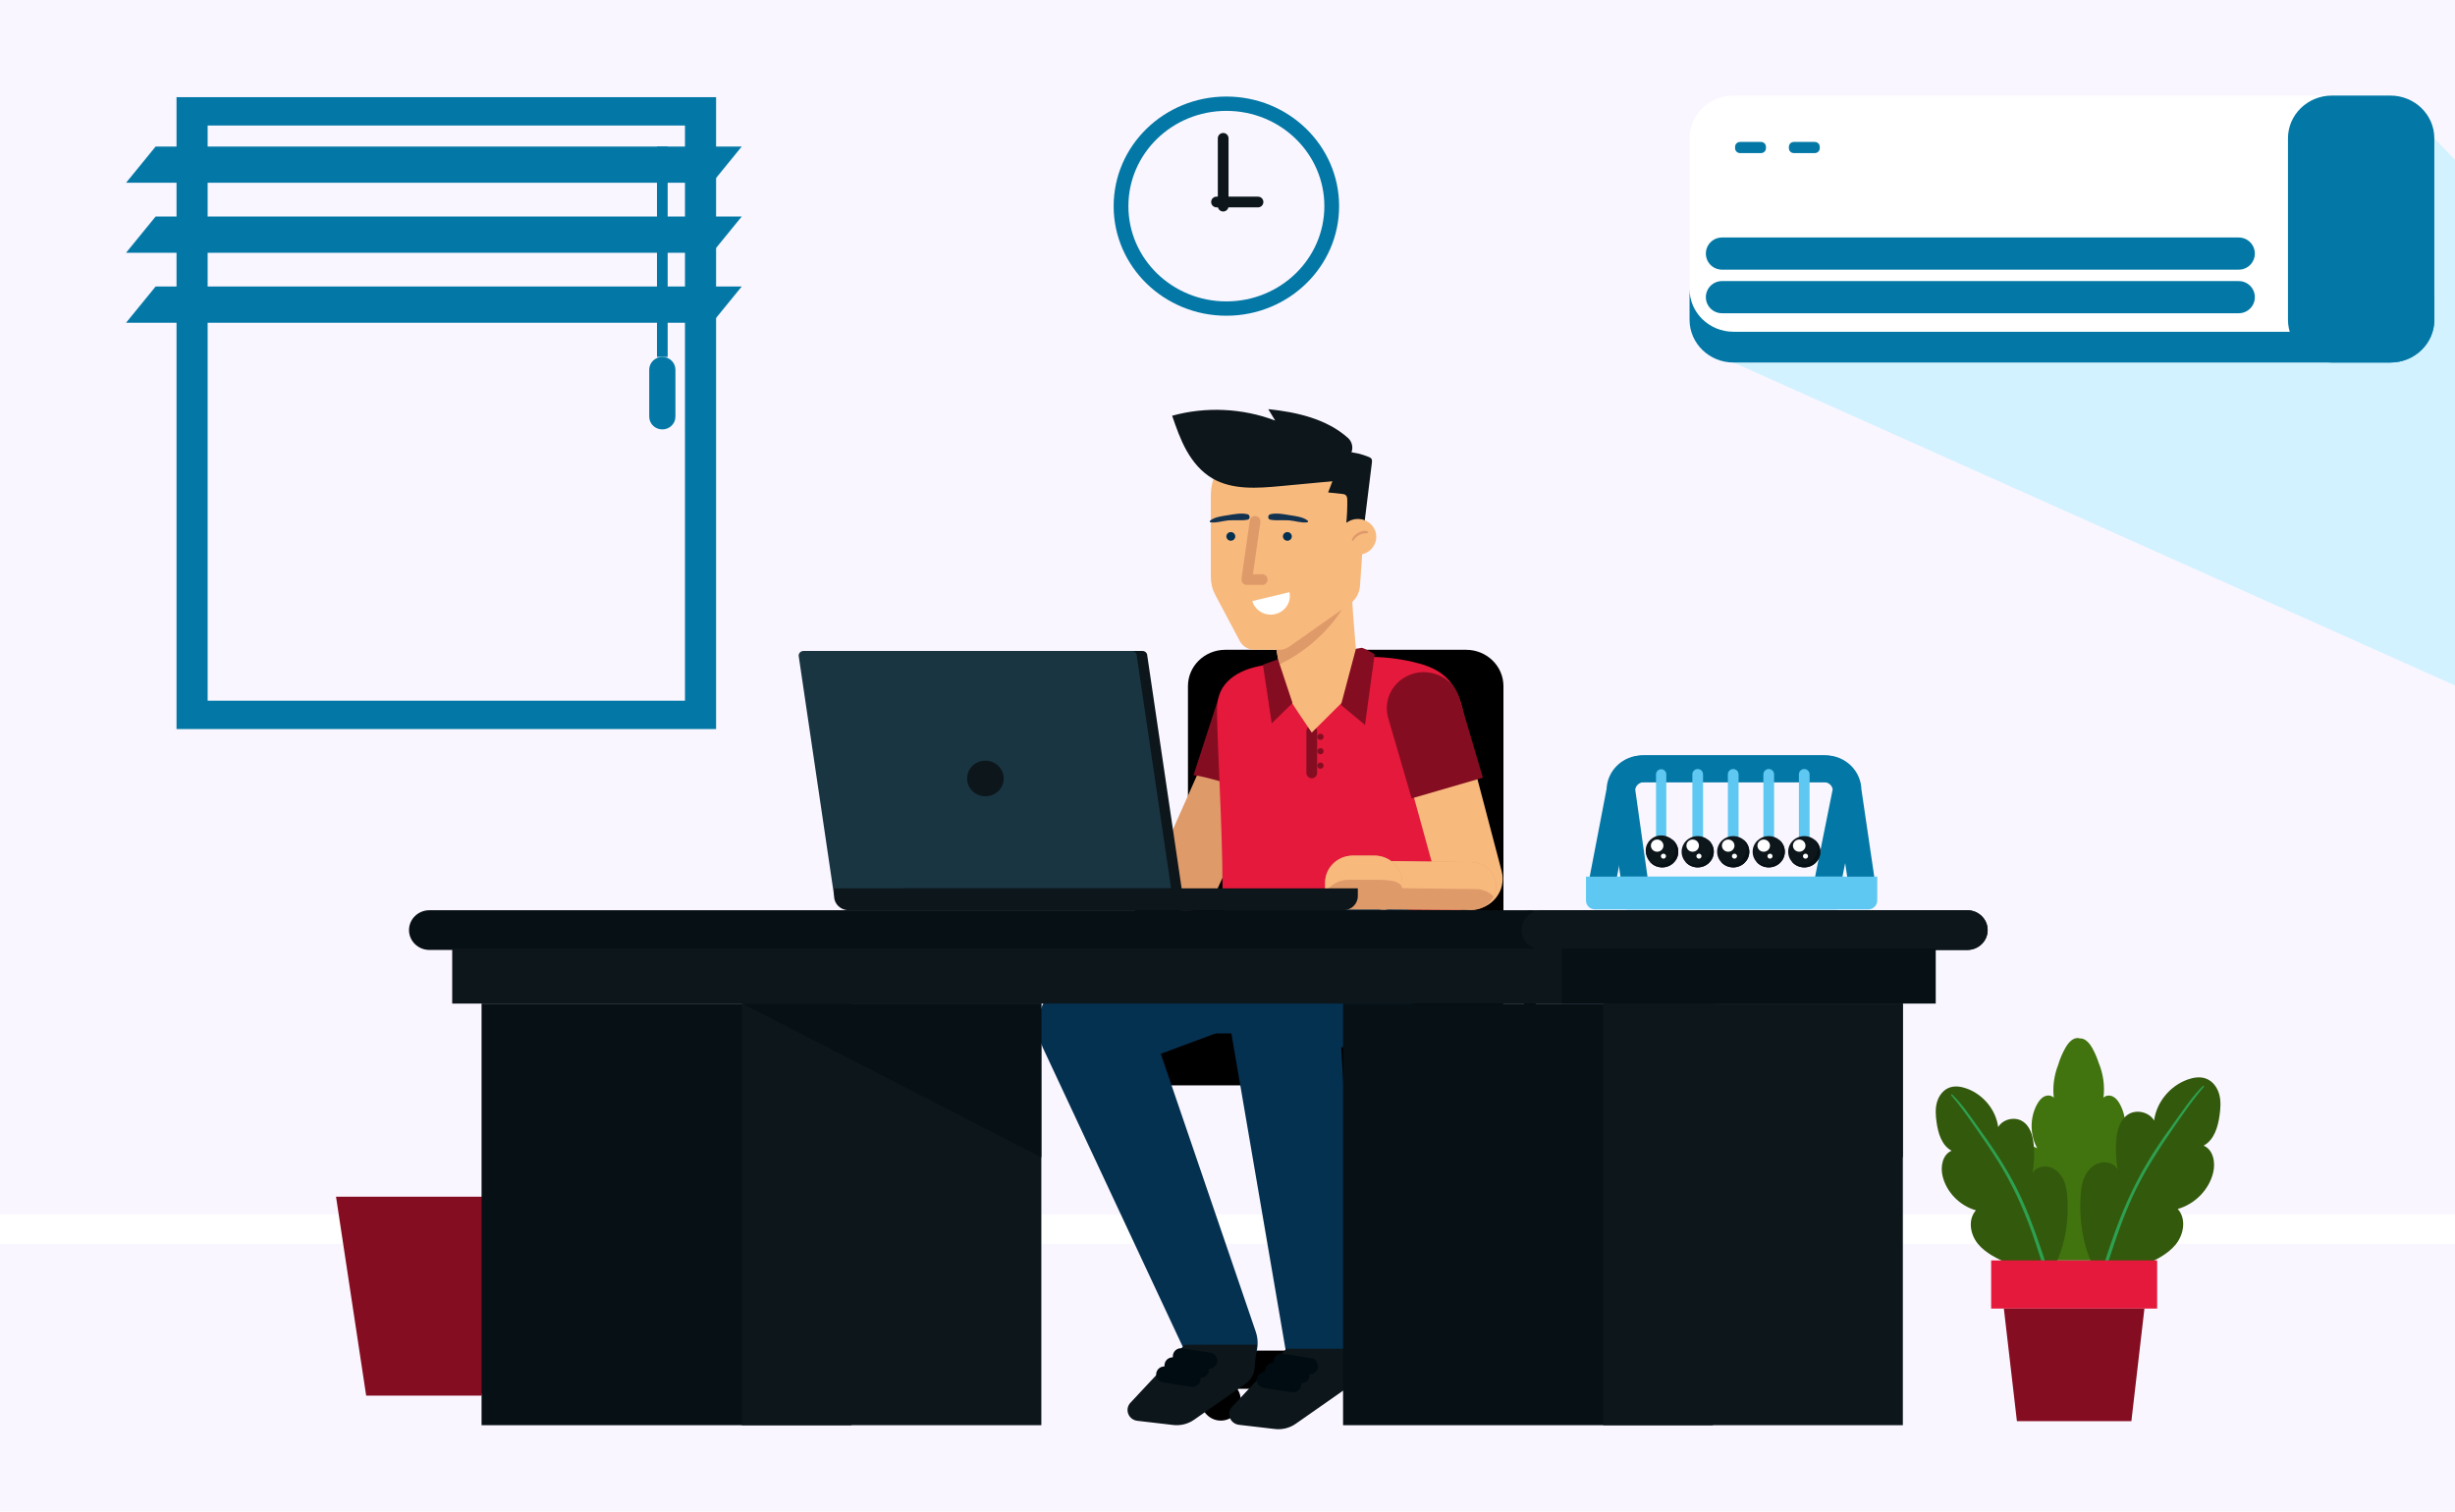 <svg width="734" height="452" viewBox="0 0 734 452" fill="none" xmlns="http://www.w3.org/2000/svg">
<path d="M736 0H0V452H736V0Z" fill="#FAF6FF"/>
<path d="M736 363.147H0V371.917H736V363.147Z" fill="white"/>
<path d="M214.099 29.056H52.777V218.015H214.099V29.056Z" fill="#0378A6"/>
<path d="M204.792 37.536H62.084V209.535H204.792V37.536Z" fill="#FAF6FF"/>
<path d="M212.927 54.658H37.686L46.525 43.822H221.766L212.927 54.658Z" fill="#0378A6"/>
<path d="M212.927 75.585H37.686L46.525 64.748H221.766L212.927 75.585Z" fill="#0378A6"/>
<path d="M212.927 96.511H37.686L46.525 85.674H221.766L212.927 96.511Z" fill="#0378A6"/>
<path d="M198.023 43.822V106.734" stroke="#0378A6" stroke-width="3.205" stroke-miterlimit="10"/>
<path d="M198.023 128.413C195.86 128.413 194.106 126.708 194.106 124.605V110.543C194.106 108.44 195.86 106.735 198.023 106.735C200.186 106.735 201.94 108.44 201.94 110.543V124.605C201.939 126.708 200.186 128.413 198.023 128.413Z" fill="#0378A6"/>
<path d="M518.289 108.408L736 205.869V49.887L727.823 41.357L518.289 108.408Z" fill="#D2F2FF"/>
<path d="M714.68 108.408H518.289C511.03 108.408 505.146 102.687 505.146 95.629V41.357C505.146 34.299 511.03 28.577 518.289 28.577H714.68C721.939 28.577 727.823 34.299 727.823 41.357V95.629C727.823 102.687 721.939 108.408 714.68 108.408Z" fill="white"/>
<path d="M714.68 99.209H518.289C511.03 99.209 505.146 93.487 505.146 86.429V95.629C505.146 102.687 511.03 108.408 518.289 108.408H714.68C721.939 108.408 727.823 102.687 727.823 95.629V86.429C727.823 93.487 721.939 99.209 714.68 99.209Z" fill="#0378A6"/>
<path d="M727.823 95.629V41.357C727.823 34.299 721.939 28.577 714.68 28.577H697.206C689.947 28.577 684.063 34.299 684.063 41.357V95.629C684.063 102.687 689.947 108.408 697.206 108.408H714.68C721.939 108.408 727.823 102.687 727.823 95.629Z" fill="#0378A6"/>
<path d="M514.826 88.861H669.349" stroke="#0378A6" stroke-width="9.616" stroke-miterlimit="10" stroke-linecap="round" stroke-linejoin="round"/>
<path d="M514.826 75.829H669.349" stroke="#0378A6" stroke-width="9.616" stroke-miterlimit="10" stroke-linecap="round" stroke-linejoin="round"/>
<path d="M526.506 45.78H520.244C519.426 45.78 518.763 45.135 518.763 44.34V43.884C518.763 43.089 519.426 42.444 520.244 42.444H526.506C527.324 42.444 527.987 43.089 527.987 43.884V44.34C527.987 45.135 527.324 45.78 526.506 45.78Z" fill="#0378A6"/>
<path d="M542.591 45.78H536.328C535.511 45.78 534.848 45.135 534.848 44.34V43.884C534.848 43.089 535.511 42.444 536.328 42.444H542.591C543.408 42.444 544.071 43.089 544.071 43.884V44.34C544.071 45.135 543.409 45.78 542.591 45.78Z" fill="#0378A6"/>
<path d="M366.664 94.415C385.279 94.415 400.369 79.742 400.369 61.642C400.369 43.542 385.279 28.869 366.664 28.869C348.05 28.869 332.96 43.542 332.96 61.642C332.96 79.742 348.05 94.415 366.664 94.415Z" fill="#0378A6"/>
<path d="M366.664 90.127C382.843 90.127 395.959 77.373 395.959 61.641C395.959 45.909 382.843 33.156 366.664 33.156C350.485 33.156 337.37 45.909 337.37 61.641C337.37 77.373 350.485 90.127 366.664 90.127Z" fill="#FAF6FF"/>
<path d="M365.707 41.364V61.641" stroke="#0C161B" stroke-width="3.205" stroke-miterlimit="10" stroke-linecap="round" stroke-linejoin="round"/>
<path d="M376.123 60.405H363.717" stroke="#0C161B" stroke-width="3.205" stroke-miterlimit="10" stroke-linecap="round" stroke-linejoin="round"/>
<path d="M157.018 357.852H99.168C97.743 357.852 96.588 356.729 96.588 355.343V355.138C96.588 353.752 97.743 352.629 99.168 352.629H157.018C158.443 352.629 159.599 353.752 159.599 355.138V355.343C159.599 356.729 158.443 357.852 157.018 357.852Z" fill="#FAF6FF"/>
<path d="M100.463 357.852H155.32L143.978 417.347H109.478L100.463 357.852Z" fill="#850D21"/>
<path d="M643.89 348.972C643.479 346.448 642.409 343.757 640.179 342.715C638.126 341.756 635.734 342.483 633.668 343.409C635.924 339.495 636.01 334.308 633.884 330.314C633.377 329.361 632.72 328.443 631.793 327.946C630.867 327.449 629.622 327.481 628.891 328.259C629.352 324.725 628.821 321.076 627.462 317.809C626.97 316.281 626.331 314.805 625.555 313.412C624.732 311.935 623.395 310.393 621.824 310.535C621.754 310.511 621.683 310.488 621.61 310.472C619.925 310.084 618.458 311.704 617.569 313.255C616.625 314.901 615.875 316.668 615.333 318.504C614.135 321.578 613.661 324.965 614.05 328.263C613.329 327.475 612.084 327.427 611.152 327.911C610.219 328.396 609.551 329.304 609.032 330.251C606.858 334.216 606.88 339.403 609.088 343.348C607.034 342.394 604.65 341.635 602.586 342.566C600.344 343.578 599.241 346.255 598.798 348.773C597.431 356.557 600.468 364.666 605.377 370.677C607.687 373.506 610.548 376.045 613.999 376.922L628.347 376.915C631.808 376.084 634.7 373.584 637.045 370.787C642.027 364.841 645.162 356.774 643.89 348.972Z" fill="#41730F"/>
<path d="M600.556 377.932C597.174 376.402 593.666 374.777 591.346 371.937C589.025 369.098 588.311 364.663 590.768 361.934C585.899 360.553 581.941 356.485 580.792 351.681C580.117 348.856 580.753 345.278 583.484 344.113C580.511 342.489 579.454 338.866 578.999 335.579C578.725 333.603 578.573 331.564 579.104 329.638C579.636 327.713 580.961 325.898 582.887 325.213C584.517 324.632 586.347 324.92 587.977 325.502C592.967 327.282 596.755 331.91 597.418 337.038C598.764 334.75 602.135 333.865 604.482 335.183C606.96 336.574 607.807 339.639 608.052 342.412C608.299 345.206 608.167 348.031 607.662 350.793C608.632 349.112 610.957 348.456 612.851 349.023C614.746 349.59 616.193 351.16 616.99 352.926C617.786 354.691 618.011 356.646 618.117 358.571C618.47 364.967 617.583 371.503 614.874 377.342" fill="#33590C"/>
<path d="M583.416 327.605C586.042 330.615 588.305 333.894 590.589 337.151C592.87 340.404 595.121 343.683 597.234 347.043C601.496 353.823 604.81 360.999 607.495 368.496C608.986 372.66 610.23 376.904 611.712 381.07C611.893 381.58 612.703 381.376 612.552 380.844C611.47 377.018 610.168 373.232 608.838 369.48C607.509 365.728 606.065 362.012 604.405 358.385C601.071 351.097 596.684 344.378 591.987 337.859C589.395 334.263 586.902 330.447 583.713 327.316C583.52 327.127 583.244 327.407 583.416 327.605Z" fill="#2DA151"/>
<path d="M640.706 378.522C644.3 376.897 648.027 375.17 650.493 372.153C652.959 369.136 653.717 364.423 651.106 361.524C656.28 360.056 660.485 355.734 661.706 350.63C662.424 347.629 661.748 343.826 658.846 342.589C662.005 340.863 663.128 337.013 663.612 333.521C663.902 331.422 664.065 329.255 663.5 327.209C662.935 325.163 661.526 323.236 659.48 322.507C657.749 321.89 655.803 322.197 654.072 322.814C648.77 324.705 644.746 329.623 644.04 335.071C642.61 332.641 639.029 331.7 636.535 333.1C633.902 334.579 633.002 337.836 632.742 340.781C632.479 343.75 632.619 346.753 633.156 349.686C632.125 347.9 629.655 347.203 627.642 347.806C625.629 348.408 624.091 350.077 623.245 351.953C622.399 353.828 622.16 355.906 622.047 357.951C621.672 364.747 622.614 371.691 625.493 377.895" fill="#33590C"/>
<path d="M658.612 324.751C655.606 327.715 653.234 331.259 650.776 334.65C648.271 338.105 645.809 341.589 643.526 345.188C638.963 352.382 635.399 360.004 632.503 367.966C630.866 372.466 629.298 377.023 627.987 381.624C627.836 382.154 628.647 382.361 628.828 381.849C630.217 377.919 631.401 373.922 632.776 369.986C634.175 365.983 635.692 362.014 637.449 358.146C640.921 350.504 645.508 343.459 650.315 336.557C653.048 332.634 655.744 328.652 658.909 325.04C659.082 324.842 658.804 324.561 658.612 324.751Z" fill="#2DA151"/>
<path d="M644.945 376.908H595.317V391.31H644.945V376.908Z" fill="#E5193B"/>
<path d="M637.243 424.985H603.019L599.117 391.311H641.145L637.243 424.985Z" fill="#850D21"/>
<path d="M479.059 263.778L484.33 236.373C484.33 232.792 487.315 229.889 490.998 229.889H545.29C548.973 229.889 551.959 232.792 551.959 236.373L546.688 262.57" stroke="#0378A6" stroke-width="8.013" stroke-miterlimit="10" stroke-linecap="round"/>
<path d="M488.752 263.778L484.899 236.373C484.899 232.792 487.885 229.889 491.567 229.889H545.86C549.542 229.889 552.528 232.792 552.528 236.373L556.381 262.57" stroke="#0378A6" stroke-width="8.013" stroke-miterlimit="10" stroke-linecap="round"/>
<path d="M496.658 249.847V231.562" stroke="#5EC8F2" stroke-width="3.071" stroke-miterlimit="10" stroke-linecap="round"/>
<path d="M496.658 258.821C499.211 258.821 501.281 256.808 501.281 254.326C501.281 251.843 499.211 249.831 496.658 249.831C494.106 249.831 492.036 251.843 492.036 254.326C492.036 256.808 494.106 258.821 496.658 258.821Z" fill="#0C161B"/>
<path d="M499.48 250.771C500.084 251.531 500.446 252.48 500.446 253.515C500.446 255.997 498.377 258.01 495.824 258.01C494.76 258.01 493.783 257.657 493.003 257.07C493.848 258.133 495.169 258.821 496.658 258.821C499.211 258.821 501.281 256.808 501.281 254.326C501.281 252.878 500.574 251.593 499.48 250.771Z" fill="#061015"/>
<path d="M495.215 254.326C496.212 254.326 497.019 253.54 497.019 252.571C497.019 251.602 496.212 250.817 495.215 250.817C494.219 250.817 493.411 251.602 493.411 252.571C493.411 253.54 494.219 254.326 495.215 254.326Z" fill="white"/>
<path d="M497.019 256.31C497.425 256.31 497.755 255.99 497.755 255.595C497.755 255.2 497.425 254.88 497.019 254.88C496.613 254.88 496.284 255.2 496.284 255.595C496.284 255.99 496.613 256.31 497.019 256.31Z" fill="white"/>
<path d="M558.531 271.955H486.603C485.095 271.955 483.873 270.766 483.873 269.3V262.155H561.26V269.3C561.26 270.766 560.038 271.955 558.531 271.955Z" fill="#5EC8F2"/>
<path d="M548.837 271.955H476.91C475.402 271.955 474.18 270.766 474.18 269.3V262.155H551.567V269.3C551.567 270.766 550.345 271.955 548.837 271.955Z" fill="#5EC8F2"/>
<path d="M496.962 259.383C499.62 259.383 501.775 257.288 501.775 254.704C501.775 252.12 499.62 250.025 496.962 250.025C494.305 250.025 492.15 252.12 492.15 254.704C492.15 257.288 494.305 259.383 496.962 259.383Z" fill="#0C161B"/>
<path d="M499.9 251.003C500.528 251.794 500.906 252.782 500.906 253.859C500.906 256.444 498.751 258.538 496.094 258.538C494.986 258.538 493.97 258.171 493.156 257.56C494.036 258.667 495.412 259.383 496.962 259.383C499.62 259.383 501.775 257.288 501.775 254.704C501.775 253.196 501.038 251.859 499.9 251.003Z" fill="#061015"/>
<path d="M495.46 254.703C496.497 254.703 497.338 253.886 497.338 252.877C497.338 251.868 496.497 251.051 495.46 251.051C494.422 251.051 493.582 251.868 493.582 252.877C493.582 253.886 494.422 254.703 495.46 254.703Z" fill="white"/>
<path d="M497.338 256.77C497.761 256.77 498.103 256.436 498.103 256.025C498.103 255.614 497.761 255.281 497.338 255.281C496.915 255.281 496.572 255.614 496.572 256.025C496.572 256.436 496.915 256.77 497.338 256.77Z" fill="white"/>
<path d="M507.582 250.024V231.562" stroke="#5EC8F2" stroke-width="3.198" stroke-miterlimit="10" stroke-linecap="round"/>
<path d="M507.582 259.383C510.239 259.383 512.394 257.288 512.394 254.704C512.394 252.119 510.239 250.025 507.582 250.025C504.924 250.025 502.77 252.119 502.77 254.704C502.77 257.288 504.924 259.383 507.582 259.383Z" fill="#0C161B"/>
<path d="M510.519 251.003C511.147 251.794 511.525 252.782 511.525 253.859C511.525 256.443 509.371 258.538 506.713 258.538C505.606 258.538 504.589 258.171 503.776 257.56C504.656 258.667 506.031 259.383 507.582 259.383C510.24 259.383 512.394 257.288 512.394 254.703C512.394 253.196 511.658 251.859 510.519 251.003Z" fill="#061015"/>
<path d="M506.079 254.703C507.116 254.703 507.957 253.886 507.957 252.877C507.957 251.868 507.116 251.051 506.079 251.051C505.042 251.051 504.201 251.868 504.201 252.877C504.201 253.886 505.042 254.703 506.079 254.703Z" fill="white"/>
<path d="M507.958 256.77C508.38 256.77 508.723 256.436 508.723 256.025C508.723 255.614 508.38 255.281 507.958 255.281C507.535 255.281 507.192 255.614 507.192 256.025C507.192 256.436 507.535 256.77 507.958 256.77Z" fill="white"/>
<path d="M518.201 250.024V231.562" stroke="#5EC8F2" stroke-width="3.198" stroke-miterlimit="10" stroke-linecap="round"/>
<path d="M518.201 259.383C520.859 259.383 523.013 257.288 523.013 254.704C523.013 252.119 520.859 250.025 518.201 250.025C515.543 250.025 513.389 252.119 513.389 254.704C513.389 257.288 515.543 259.383 518.201 259.383Z" fill="#0C161B"/>
<path d="M521.138 251.003C521.767 251.794 522.145 252.782 522.145 253.859C522.145 256.443 519.99 258.538 517.333 258.538C516.225 258.538 515.209 258.171 514.395 257.56C515.275 258.667 516.651 259.383 518.201 259.383C520.859 259.383 523.013 257.288 523.013 254.703C523.013 253.196 522.277 251.859 521.138 251.003Z" fill="#061015"/>
<path d="M516.698 254.703C517.736 254.703 518.576 253.886 518.576 252.877C518.576 251.868 517.736 251.051 516.698 251.051C515.661 251.051 514.82 251.868 514.82 252.877C514.82 253.886 515.661 254.703 516.698 254.703Z" fill="white"/>
<path d="M518.577 256.77C518.999 256.77 519.342 256.436 519.342 256.025C519.342 255.614 518.999 255.281 518.577 255.281C518.154 255.281 517.811 255.614 517.811 256.025C517.811 256.436 518.154 256.77 518.577 256.77Z" fill="white"/>
<path d="M528.82 250.024V231.562" stroke="#5EC8F2" stroke-width="3.198" stroke-miterlimit="10" stroke-linecap="round"/>
<path d="M528.821 259.383C531.478 259.383 533.633 257.288 533.633 254.704C533.633 252.119 531.478 250.025 528.821 250.025C526.163 250.025 524.008 252.119 524.008 254.704C524.008 257.288 526.163 259.383 528.821 259.383Z" fill="#0C161B"/>
<path d="M531.758 251.003C532.386 251.794 532.764 252.782 532.764 253.859C532.764 256.443 530.61 258.538 527.952 258.538C526.845 258.538 525.828 258.171 525.014 257.56C525.894 258.667 527.27 259.383 528.82 259.383C531.478 259.383 533.632 257.288 533.632 254.703C533.632 253.196 532.896 251.859 531.758 251.003Z" fill="#061015"/>
<path d="M527.318 254.703C528.355 254.703 529.196 253.886 529.196 252.877C529.196 251.868 528.355 251.051 527.318 251.051C526.281 251.051 525.44 251.868 525.44 252.877C525.44 253.886 526.281 254.703 527.318 254.703Z" fill="white"/>
<path d="M529.196 256.77C529.619 256.77 529.961 256.436 529.961 256.025C529.961 255.614 529.619 255.281 529.196 255.281C528.773 255.281 528.431 255.614 528.431 256.025C528.431 256.436 528.773 256.77 529.196 256.77Z" fill="white"/>
<path d="M539.439 250.024V231.562" stroke="#5EC8F2" stroke-width="3.198" stroke-miterlimit="10" stroke-linecap="round"/>
<path d="M539.44 259.383C542.097 259.383 544.252 257.288 544.252 254.704C544.252 252.119 542.097 250.025 539.44 250.025C536.782 250.025 534.628 252.119 534.628 254.704C534.628 257.288 536.782 259.383 539.44 259.383Z" fill="#0C161B"/>
<path d="M542.377 251.003C543.006 251.794 543.383 252.782 543.383 253.859C543.383 256.443 541.229 258.538 538.571 258.538C537.464 258.538 536.447 258.171 535.634 257.56C536.514 258.667 537.889 259.383 539.44 259.383C542.098 259.383 544.252 257.288 544.252 254.703C544.252 253.196 543.516 251.859 542.377 251.003Z" fill="#061015"/>
<path d="M537.937 254.703C538.974 254.703 539.815 253.886 539.815 252.877C539.815 251.868 538.974 251.051 537.937 251.051C536.9 251.051 536.059 251.868 536.059 252.877C536.059 253.886 536.9 254.703 537.937 254.703Z" fill="white"/>
<path d="M539.816 256.77C540.238 256.77 540.581 256.436 540.581 256.025C540.581 255.614 540.238 255.281 539.816 255.281C539.393 255.281 539.05 255.614 539.05 256.025C539.05 256.436 539.393 256.77 539.816 256.77Z" fill="white"/>
<path d="M438.336 309.793H366.344C360.176 309.793 355.177 304.931 355.177 298.934V205.171C355.177 199.174 360.176 194.313 366.344 194.313H438.336C444.503 194.313 449.503 199.174 449.503 205.171V298.934C449.502 304.931 444.503 309.793 438.336 309.793Z" fill="black"/>
<path d="M347.259 309.319C346.287 309.319 345.498 308.553 345.498 307.607V273.388C345.498 272.443 346.287 271.676 347.259 271.676C348.231 271.676 349.019 272.443 349.019 273.388V307.607C349.02 308.552 348.231 309.319 347.259 309.319Z" fill="black"/>
<path d="M355.177 273.714H339.342V268.181C339.342 263.929 342.886 260.482 347.259 260.482C351.632 260.482 355.176 263.929 355.176 268.181V273.714H355.177Z" fill="black"/>
<path d="M395.947 405.165H408.733V339.869H395.947V405.165Z" fill="black"/>
<path d="M446.501 415.316H357.936V410.897C357.936 407.025 361.164 403.886 365.146 403.886H439.29C443.273 403.886 446.501 407.025 446.501 410.897V415.316Z" fill="black"/>
<path d="M392.203 370.726H412.476V320.845H392.203V370.726Z" fill="black"/>
<path d="M365.006 424.812C368.298 424.812 370.968 422.097 370.968 418.748C370.968 415.399 368.298 412.684 365.006 412.684C361.713 412.684 359.044 415.399 359.044 418.748C359.044 422.097 361.713 424.812 365.006 424.812Z" fill="black"/>
<path d="M439.521 424.812C442.813 424.812 445.483 422.097 445.483 418.748C445.483 415.399 442.813 412.684 439.521 412.684C436.228 412.684 433.559 415.399 433.559 418.748C433.559 422.097 436.228 424.812 439.521 424.812Z" fill="black"/>
<path d="M339.342 316.976V316.63C339.342 312.434 342.839 309.033 347.154 309.033H457.526C461.84 309.033 465.338 312.434 465.338 316.63V316.976C465.338 321.171 461.84 324.572 457.526 324.572H347.154C342.839 324.572 339.342 321.171 339.342 316.976Z" fill="black"/>
<path d="M457.42 311.569C456.448 311.569 455.659 310.802 455.659 309.857V273.904C455.659 272.958 456.447 272.192 457.42 272.192C458.392 272.192 459.18 272.958 459.18 273.904V309.857C459.18 310.802 458.392 311.569 457.42 311.569Z" fill="black"/>
<path d="M387.095 215.472L363.449 266.986C360.903 272.532 353.638 274.216 348.793 270.384C345.669 267.913 344.489 263.795 345.848 260.11L348.486 252.955L361.995 222.612" fill="#DF9A6A"/>
<path d="M359.223 257.812C358.735 256.87 357.585 256.464 356.523 256.247C352.542 255.43 348.408 256.059 344.416 256.823C342.189 257.249 339.972 257.716 337.764 258.225C337.611 258.26 337.45 258.3 337.336 258.404C337.209 258.52 337.162 258.694 337.123 258.859C336.675 260.715 336.42 262.617 336.4 264.523C336.386 265.866 336.505 267.265 337.202 268.424C337.894 269.574 339.099 270.37 340.388 270.823C341.677 271.276 343.058 271.419 344.425 271.516C348.61 271.81 352.824 271.7 356.986 271.188C358.535 270.997 360.257 270.644 361.123 269.381C361.789 268.41 361.762 267.153 361.693 265.987C361.511 262.912 361.145 259.682 359.306 257.176" fill="#DF9A6A"/>
<path d="M342.58 256.991C340.303 256.121 337.912 255.452 335.466 255.387C333.021 255.322 330.503 255.9 328.545 257.327C326.61 258.736 325.333 260.901 324.784 263.191C324.236 265.481 324.378 267.891 324.916 270.184C324.989 270.495 325.089 270.834 325.363 271.012C325.552 271.135 325.79 271.156 326.017 271.174C332.332 271.652 338.683 271.681 345.002 271.262C345.556 268.976 345.456 266.544 344.719 264.308" fill="#DF9A6A"/>
<path d="M364.267 208.882C361.788 216.538 359.309 224.194 356.83 231.85C359.598 231.756 375.664 236.919 378.256 237.871L388.429 213.496L364.267 208.882Z" fill="#850D21"/>
<path d="M323.678 291.135L355.813 280.867C363.627 278.37 372.044 282.506 374.611 290.104C377.101 297.47 373.145 305.398 365.784 308.15L334.191 319.903C326.091 322.917 317.012 318.974 313.913 311.098C310.814 303.221 314.868 294.393 322.969 291.38C323.186 291.299 323.459 291.206 323.678 291.135Z" fill="#053151"/>
<path d="M342.49 301.765L375.455 398.246C377.358 403.814 374.258 409.827 368.532 411.677C363.193 413.402 357.436 410.852 355.141 405.993L311.857 313.448C308.09 305.394 311.751 295.896 320.034 292.233C328.317 288.57 338.085 292.13 341.852 300.184C342.094 300.7 342.309 301.24 342.49 301.765Z" fill="#053151"/>
<path d="M354.203 402.12L337.984 419.468C336.16 421.419 337.363 424.559 340.056 424.873L350.759 426.122C352.974 426.381 355.208 425.821 357.018 424.553L372.436 413.759C373.924 412.718 374.88 411.106 375.062 409.333L375.804 402.12H354.203V402.12Z" fill="#0C161B"/>
<path d="M353.062 405.58L361.538 406.878" stroke="#010C12" stroke-width="4.808" stroke-miterlimit="10" stroke-linecap="round" stroke-linejoin="round"/>
<path d="M350.567 408.304L359.044 409.601" stroke="#010C12" stroke-width="4.808" stroke-miterlimit="10" stroke-linecap="round" stroke-linejoin="round"/>
<path d="M348.073 411.027L356.55 412.324" stroke="#010C12" stroke-width="4.808" stroke-miterlimit="10" stroke-linecap="round" stroke-linejoin="round"/>
<path d="M383.767 287.094L404.208 280.867C412.06 278.475 420.42 282.725 422.881 290.361C425.222 297.627 421.324 305.36 414.179 308.15L394.28 315.862C386.22 318.986 377.082 315.165 373.87 307.328C370.657 299.49 374.587 290.604 382.647 287.481C383.006 287.342 383.404 287.206 383.767 287.094Z" fill="#053151"/>
<path d="M400.366 302.545L406.18 402.03C406.522 407.888 401.916 412.907 395.891 413.24C390.283 413.55 385.415 409.638 384.493 404.378L367.663 306.085C366.169 297.357 372.234 289.103 381.21 287.65C390.187 286.197 398.675 292.095 400.169 300.823C400.267 301.393 400.332 301.98 400.366 302.545Z" fill="#053151"/>
<path d="M384.599 403.321L368.379 420.669C366.555 422.621 367.759 425.76 370.451 426.074L381.155 427.323C383.37 427.582 385.603 427.022 387.414 425.754L402.831 414.96C404.319 413.919 405.275 412.307 405.458 410.534L406.199 403.321H384.599V403.321Z" fill="#0C161B"/>
<path d="M383.148 407.215L391.625 408.513" stroke="#010C12" stroke-width="4.808" stroke-miterlimit="10" stroke-linecap="round" stroke-linejoin="round"/>
<path d="M380.654 409.938L389.13 411.236" stroke="#010C12" stroke-width="4.808" stroke-miterlimit="10" stroke-linecap="round" stroke-linejoin="round"/>
<path d="M378.159 412.662L386.636 413.959" stroke="#010C12" stroke-width="4.808" stroke-miterlimit="10" stroke-linecap="round" stroke-linejoin="round"/>
<path d="M436.665 272.192C437.103 262.156 437.621 251.318 438.059 241.282C438.377 233.975 438.696 226.652 438.259 219.351C437.873 212.91 436.553 205.873 431.432 201.773C428.854 199.709 425.588 198.644 422.338 197.901C416.812 196.639 411.091 196.187 405.429 196.566L382.216 198.322C378.857 198.74 375.454 199.168 372.314 200.405C369.175 201.642 366.277 203.8 364.92 206.817C363.793 209.322 363.818 212.154 363.891 214.887C364.32 230.911 365.877 255.532 365.425 271.556L436.665 272.192Z" fill="#E5193B"/>
<path d="M409.547 309.033H345.316L350.456 282.579L367.437 271.556H421.196V295.569C421.196 301.824 415.98 309.033 409.547 309.033Z" fill="#053151"/>
<path d="M392.191 218.638V231.132" stroke="#850D21" stroke-width="3.205" stroke-miterlimit="10" stroke-linecap="round" stroke-linejoin="round"/>
<path d="M394.793 221.257C395.319 221.257 395.746 220.842 395.746 220.33C395.746 219.818 395.319 219.403 394.793 219.403C394.267 219.403 393.84 219.818 393.84 220.33C393.84 220.842 394.267 221.257 394.793 221.257Z" fill="#850D21"/>
<path d="M394.793 225.57C395.319 225.57 395.746 225.155 395.746 224.644C395.746 224.132 395.319 223.717 394.793 223.717C394.267 223.717 393.84 224.132 393.84 224.644C393.84 225.155 394.267 225.57 394.793 225.57Z" fill="#850D21"/>
<path d="M394.793 229.884C395.319 229.884 395.746 229.469 395.746 228.957C395.746 228.445 395.319 228.031 394.793 228.031C394.267 228.031 393.84 228.445 393.84 228.957C393.84 229.469 394.267 229.884 394.793 229.884Z" fill="#850D21"/>
<path d="M380.962 190.347C381.73 194.801 382.886 202.096 383.986 206.484C384.21 207.381 392.191 219.068 392.191 219.068L406.497 204.831C405.681 198.084 404.522 184.633 404.17 177.848" fill="#F8B97D"/>
<path d="M403.42 178.251L380.962 190.347C381.36 192.658 381.863 195.734 382.409 198.773C391.37 194.415 399.239 187.124 403.42 178.251Z" fill="#DF9A6A"/>
<path d="M405.394 194.017L400.932 210.808L408.11 216.778L410.996 195.65C410.996 195.65 408.03 193.824 407.106 193.716" fill="#850D21"/>
<path d="M382.096 197.139L377.592 198.773L380.225 216.318L386.441 210.225L382.096 197.139Z" fill="#850D21"/>
<path d="M377.442 133.004C368.922 133.004 362.015 139.72 362.015 148.004L362.015 172.527C361.997 174.376 362.444 176.201 363.317 177.844L370.679 191.708C371.528 193.308 373.225 194.313 375.077 194.313H382.508C383.55 194.313 384.566 193.993 385.41 193.399L403.502 180.665C405.279 179.414 406.41 177.476 406.603 175.351L408.446 149.023C409.052 140.358 401.987 133.004 393.055 133.004H377.442V133.004Z" fill="#F8B97D"/>
<path d="M374.409 179.741C375.247 182.615 378.278 184.352 381.285 183.633C384.293 182.915 386.15 180.01 385.523 177.085L374.409 179.741Z" fill="white"/>
<path d="M379.188 122.348C379.875 123.485 380.563 124.622 381.251 125.759C371.507 122.052 360.511 121.538 350.446 124.321C351.682 127.897 352.929 131.495 354.794 134.803C356.659 138.111 359.196 141.149 362.527 143.083C368.496 146.549 375.96 146.01 382.88 145.361C388.191 144.863 393.502 144.365 398.813 143.867C399.201 143.83 399.606 143.788 399.929 143.577C400.229 143.382 400.419 143.067 400.594 142.761C401.341 141.457 402.924 137.895 403.986 135.456C404.662 133.901 404.282 132.09 403.004 130.947C396.726 125.33 387.853 123.242 379.188 122.348Z" fill="#0C161B"/>
<path d="M402.597 135.104C404.875 135.244 407.128 135.766 409.227 136.64C409.53 136.765 409.845 136.911 410.027 137.177C410.262 137.519 410.221 137.967 410.171 138.375C409.42 144.438 408.67 150.502 407.919 156.566C406.13 156.375 404.325 156.317 402.526 156.395C402.741 154.136 402.838 151.866 402.816 149.597C402.811 149.024 402.76 148.372 402.299 148.014C402.001 147.783 401.599 147.734 401.219 147.695C399.841 147.551 398.462 147.407 397.084 147.262C398.152 144.476 399.22 141.69 400.289 138.903" fill="#0C161B"/>
<path d="M405.974 165.891C409.014 165.891 411.478 163.495 411.478 160.539C411.478 157.584 409.014 155.188 405.974 155.188C402.934 155.188 400.47 157.584 400.47 160.539C400.47 163.495 402.934 165.891 405.974 165.891Z" fill="#F8B97D"/>
<path d="M404.377 161.784C404.753 161.546 404.96 161.149 405.271 160.835C405.636 160.467 406.055 160.155 406.524 159.92C407.293 159.533 408.017 159.558 408.837 159.429C409.086 159.389 409.099 159.037 408.904 158.927C407.425 158.087 404.068 160.035 404.225 161.7C404.232 161.769 404.307 161.828 404.377 161.784Z" fill="#DF9A6A"/>
<path d="M361.911 156.192C363.636 156.452 365.583 155.754 367.317 155.611C369.185 155.458 371.156 155.746 372.989 155.408C373.847 155.249 373.782 153.979 372.989 153.781C371.149 153.32 368.949 153.764 367.102 154.067C365.407 154.345 363.113 154.575 361.782 155.717C361.627 155.849 361.695 156.16 361.911 156.192Z" fill="#133250"/>
<path d="M391.003 155.717C389.679 154.581 387.364 154.343 385.682 154.067C383.828 153.763 381.642 153.318 379.796 153.781C379.003 153.979 378.936 155.249 379.796 155.407C381.629 155.745 383.6 155.458 385.468 155.611C387.207 155.755 389.146 156.453 390.874 156.192C391.089 156.16 391.157 155.849 391.003 155.717Z" fill="#133250"/>
<path d="M367.994 161.7C368.729 161.7 369.324 161.121 369.324 160.406C369.324 159.692 368.729 159.113 367.994 159.113C367.26 159.113 366.664 159.692 366.664 160.406C366.664 161.121 367.26 161.7 367.994 161.7Z" fill="#053151"/>
<path d="M384.897 161.7C385.632 161.7 386.228 161.121 386.228 160.406C386.228 159.692 385.632 159.113 384.897 159.113C384.163 159.113 383.567 159.692 383.567 160.406C383.567 161.121 384.163 161.7 384.897 161.7Z" fill="#053151"/>
<path d="M375.246 155.918L372.758 173.313H377.381" stroke="#DF9A6A" stroke-width="3.205" stroke-miterlimit="10" stroke-linecap="round" stroke-linejoin="round"/>
<path d="M588.164 284.069H128.393C125.02 284.069 122.285 281.41 122.285 278.13C122.285 274.851 125.02 272.192 128.393 272.192H588.164C591.537 272.192 594.271 274.85 594.271 278.13C594.271 281.41 591.537 284.069 588.164 284.069Z" fill="#061015"/>
<path d="M588.164 284.069H461.053C457.68 284.069 454.946 281.41 454.946 278.13C454.946 274.851 457.68 272.192 461.053 272.192H588.164C591.537 272.192 594.272 274.85 594.272 278.13C594.272 281.41 591.537 284.069 588.164 284.069Z" fill="#0C161B"/>
<path d="M568.918 283.651H135.202V300.109H568.918V283.651Z" fill="#0C161B"/>
<path d="M578.749 283.651H466.969V300.109H578.749V283.651Z" fill="#061015"/>
<path d="M254.595 300.109H143.978V426.184H254.595V300.109Z" fill="#061015"/>
<path d="M311.343 300.109H221.766V426.184H311.343V300.109Z" fill="#0C161B"/>
<path d="M311.343 300.109H221.94L311.343 346.093V300.109Z" fill="#061015"/>
<path d="M512.17 300.109H401.552V426.184H512.17V300.109Z" fill="#061015"/>
<path d="M568.917 300.109H479.341V426.184H568.917V300.109Z" fill="#0C161B"/>
<path d="M568.918 300.109H479.515L568.918 346.093V300.109Z" fill="#0C161B"/>
<path d="M434.598 205.869L448.97 260.524C450.517 266.408 445.899 272.116 439.654 272.038C435.628 271.988 432.073 269.474 430.784 265.765L428.281 258.564L419.488 226.625" fill="#F8B97D"/>
<path d="M413.228 257.487L440.02 257.805C444.205 257.855 447.509 261.279 447.293 265.344C447.089 269.175 443.821 272.17 439.877 272.143L412.663 271.955L413.228 257.487Z" fill="#DF9A6A"/>
<path d="M414.542 265.544L441.334 265.862C443.403 265.887 445.255 266.737 446.575 268.08C446.987 267.247 447.241 266.323 447.293 265.344C447.509 261.279 444.205 257.855 440.02 257.805L413.228 257.487L412.663 271.955L414.291 271.966L414.542 265.544Z" fill="#F8B97D"/>
<path d="M413.881 272H396.192V263.932C396.192 259.476 399.907 255.863 404.49 255.863H410.935C415.518 255.863 419.233 259.476 419.233 263.932V266.795C419.233 269.67 416.837 272 413.881 272Z" fill="#DF9A6A"/>
<path d="M410.935 255.863H404.49C399.907 255.863 396.192 259.476 396.192 263.932V266.939C397.65 264.623 400.276 263.077 403.273 263.077H409.719C413.961 263.077 418.812 262.984 419.233 265.599C419.233 265.599 419.233 268.082 419.233 266.795V263.932C419.233 259.476 415.518 255.863 410.935 255.863Z" fill="#F8B97D"/>
<path d="M443.355 232.558L422.051 238.753L415.05 214.716C413.615 209.811 415.916 204.598 420.563 202.232C426.767 199.072 434.391 202.235 436.338 208.776L443.355 232.558Z" fill="#850D21"/>
<path d="M243.38 194.662H341.568C342.367 194.662 343.015 195.292 343.015 196.069L353.606 267.809H252.523L241.932 196.069C241.932 195.292 242.58 194.662 243.38 194.662Z" fill="#0C161B"/>
<path d="M240.229 194.662H338.417C339.217 194.662 339.865 195.292 339.865 196.069L350.456 267.808H249.373L238.782 196.069C238.782 195.292 239.43 194.662 240.229 194.662Z" fill="#1A3542"/>
<path d="M294.619 238.119C297.642 238.119 300.093 235.736 300.093 232.796C300.093 229.856 297.642 227.473 294.619 227.473C291.595 227.473 289.145 229.856 289.145 232.796C289.145 235.736 291.595 238.119 294.619 238.119Z" fill="#0C161B"/>
<path d="M274.484 272.192H401.625C404.021 272.192 405.964 270.303 405.964 267.973V265.643H270.146V267.973C270.146 270.303 272.088 272.192 274.484 272.192Z" fill="#0C161B"/>
<path d="M253.712 272.192H350.694V265.643H249.373V267.973C249.373 270.303 251.315 272.192 253.712 272.192Z" fill="#0C161B"/>
</svg>

